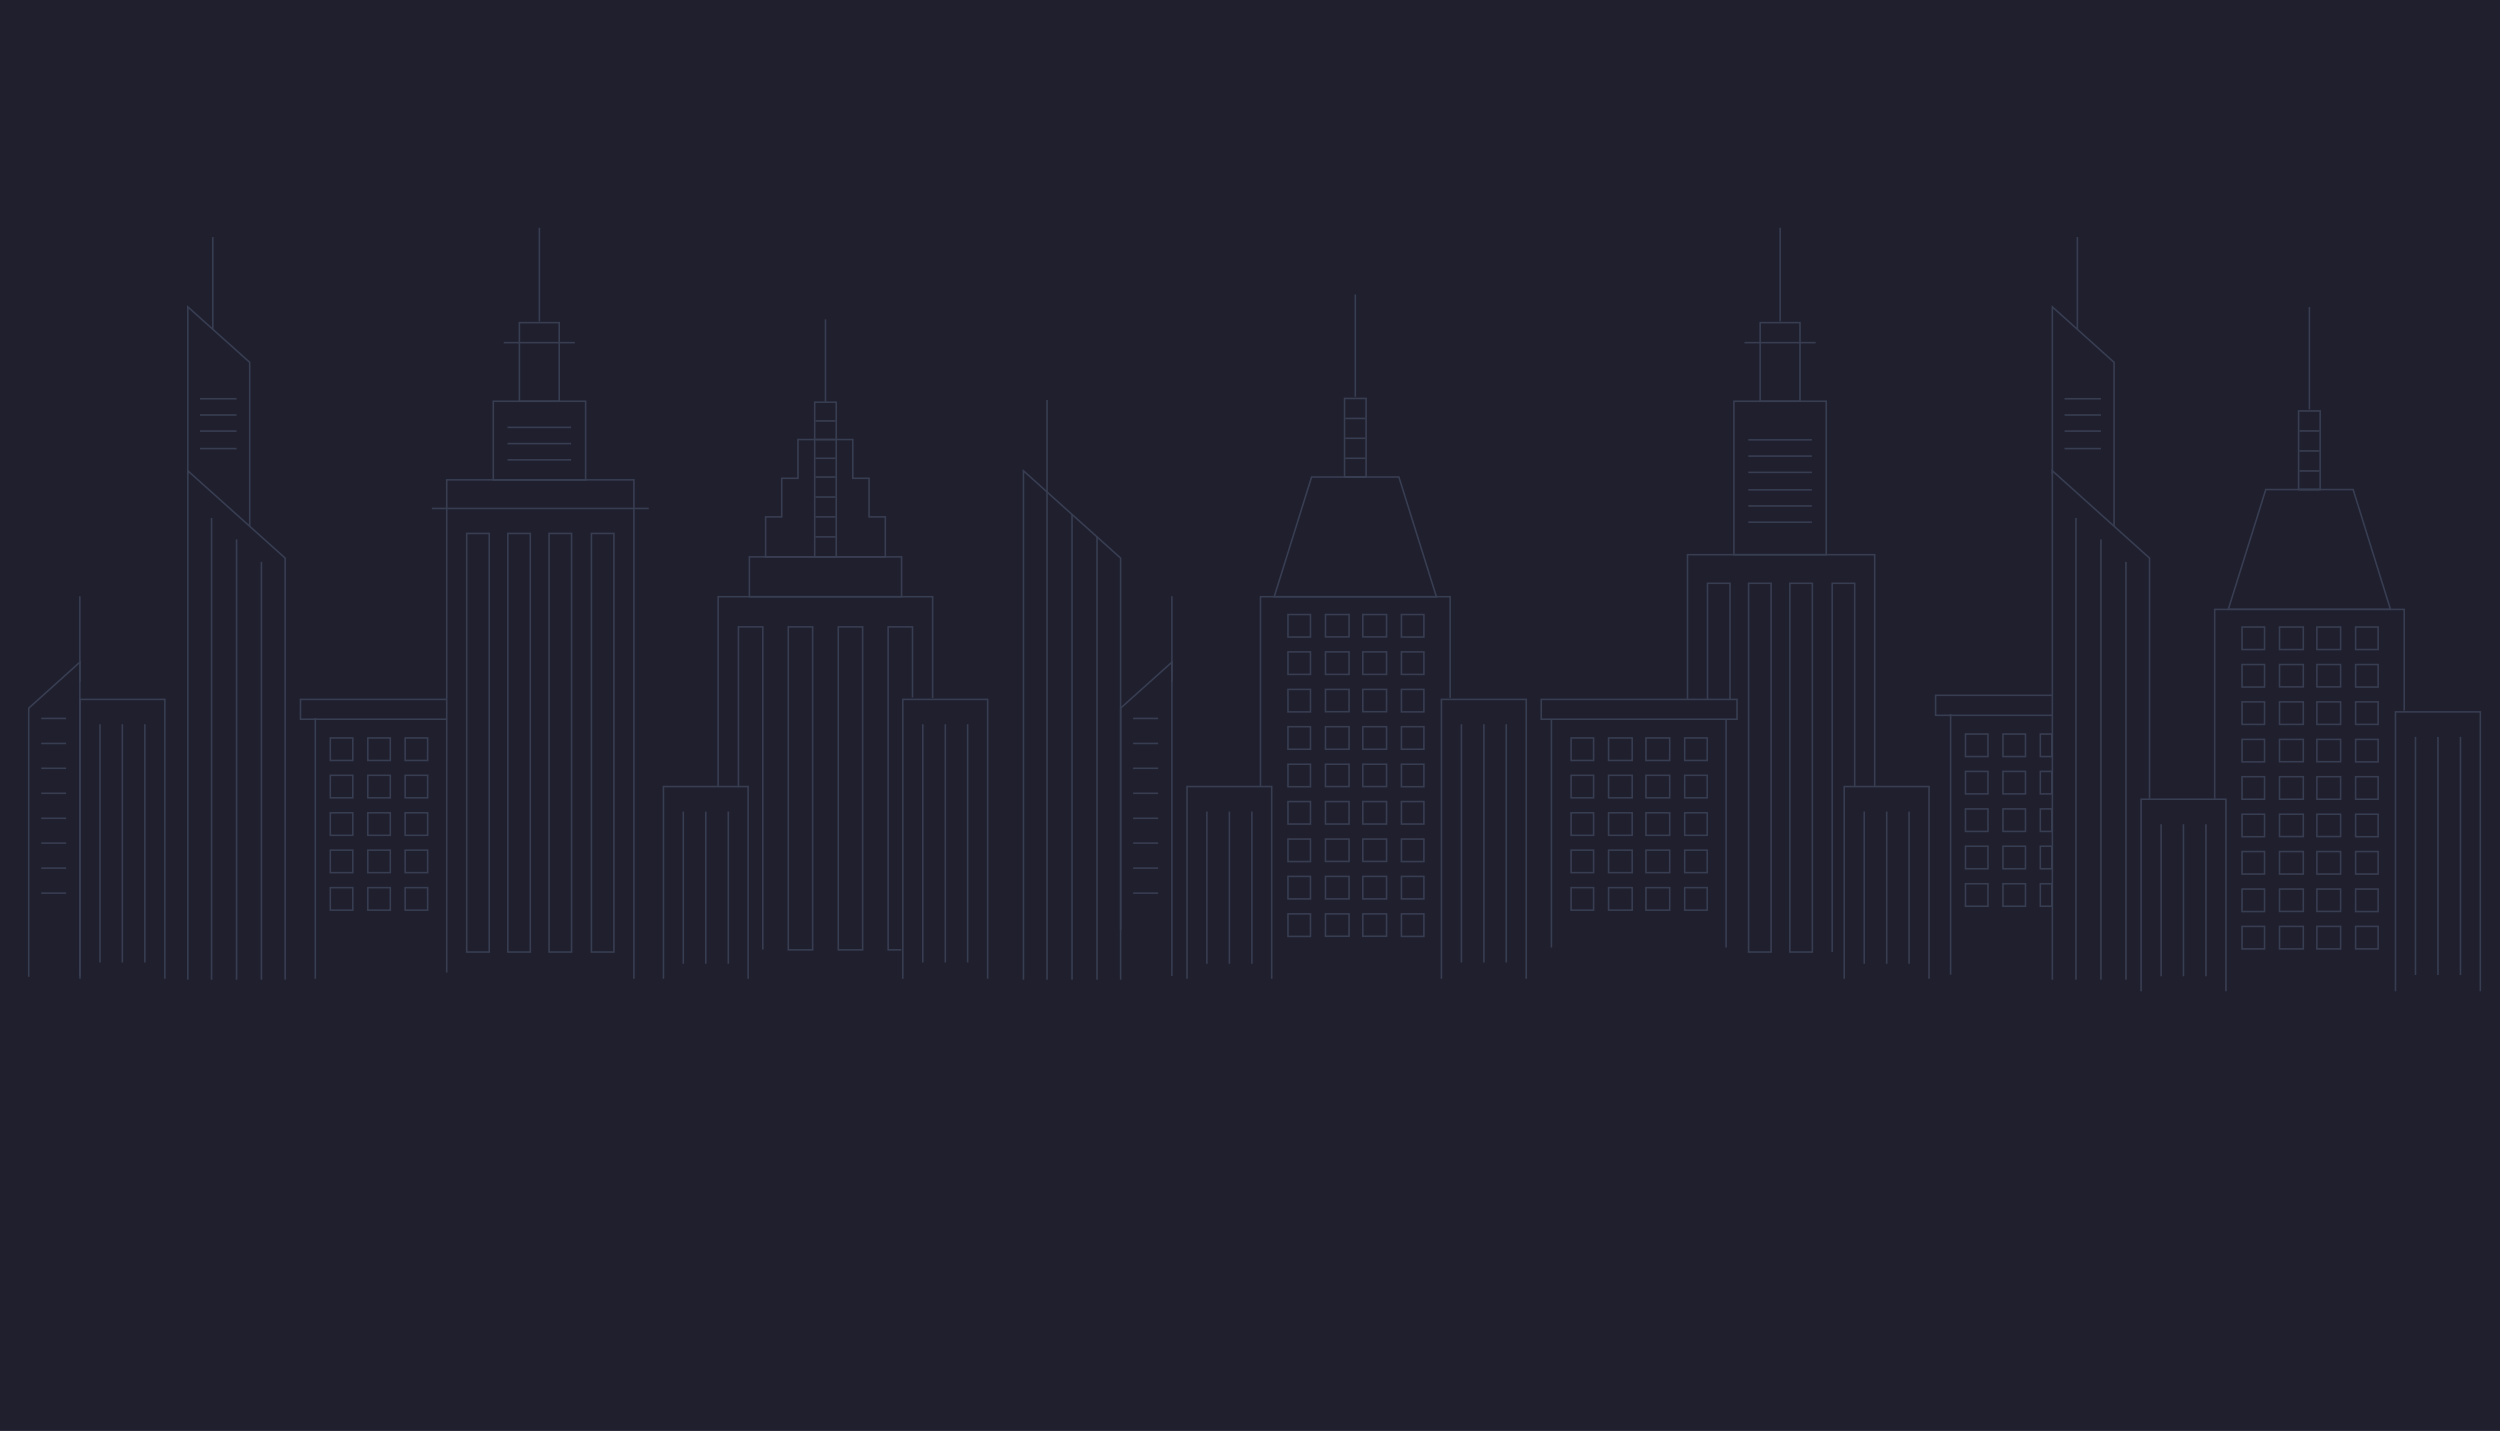 <?xml version="1.0" encoding="utf-8"?>
<!-- Generator: Adobe Illustrator 21.1.0, SVG Export Plug-In . SVG Version: 6.00 Build 0)  -->
<svg version="1.1" id="Ebene_1" xmlns="http://www.w3.org/2000/svg" xmlns:xlink="http://www.w3.org/1999/xlink" x="0px" y="0px"
	 viewBox="0 0 1600 915.8" style="enable-background:new 0 0 1600 915.8;" xml:space="preserve">
<style type="text/css">
	.st0{fill:#1F1F2E;}
	.st1{opacity:0.2;}
	.st2{fill:none;stroke:#9CB8E2;stroke-miterlimit:10;}
</style>
<rect y="0" class="st0" width="1600" height="915.8"/>
<g class="st1">
	<g>
		<g>
			<g>
				<polyline class="st2" points="285.9,622.4 285.9,307.1 405.7,307.1 405.7,626.4 				"/>
				<line class="st2" x1="276.4" y1="325.4" x2="415.2" y2="325.4"/>
				<g>
					<rect x="298.7" y="341.4" class="st2" width="14.4" height="267.9"/>
					<rect x="325" y="341.4" class="st2" width="14.4" height="267.9"/>
					<rect x="351.4" y="341.4" class="st2" width="14.4" height="267.9"/>
					<rect x="378.5" y="341.4" class="st2" width="14.4" height="267.9"/>
				</g>
			</g>
			<g>
				<rect x="315.7" y="256.8" class="st2" width="59.1" height="50.3"/>
				<rect x="332.4" y="206.5" class="st2" width="25.5" height="50.3"/>
				<line class="st2" x1="322.4" y1="219.3" x2="367.9" y2="219.3"/>
				<line class="st2" x1="345.2" y1="205.7" x2="345.2" y2="145.8"/>
				<line class="st2" x1="324.8" y1="273.5" x2="365.5" y2="273.5"/>
				<line class="st2" x1="324.8" y1="283.9" x2="365.5" y2="283.9"/>
				<line class="st2" x1="324.8" y1="294.3" x2="365.5" y2="294.3"/>
			</g>
		</g>
		<g>
			<polyline class="st2" points="285.7,460.3 192.3,460.3 192.3,447.6 285.7,447.6 			"/>
			<line class="st2" x1="201.8" y1="459.5" x2="201.8" y2="626.4"/>
			<rect x="211.4" y="472.3" class="st2" width="14.4" height="14.4"/>
			<rect x="235.4" y="472.3" class="st2" width="14.4" height="14.4"/>
			<rect x="259.3" y="472.3" class="st2" width="14.4" height="14.4"/>
			<rect x="259.3" y="496.2" class="st2" width="14.4" height="14.4"/>
			<rect x="235.4" y="496.2" class="st2" width="14.4" height="14.4"/>
			<rect x="211.4" y="496.2" class="st2" width="14.4" height="14.4"/>
			<rect x="211.4" y="520.2" class="st2" width="14.4" height="14.4"/>
			<rect x="235.4" y="520.2" class="st2" width="14.4" height="14.4"/>
			<rect x="259.3" y="520.2" class="st2" width="14.4" height="14.4"/>
			<rect x="259.3" y="544.1" class="st2" width="14.4" height="14.4"/>
			<rect x="235.4" y="544.1" class="st2" width="14.4" height="14.4"/>
			<rect x="211.4" y="544.1" class="st2" width="14.4" height="14.4"/>
			<rect x="211.4" y="568.1" class="st2" width="14.4" height="14.4"/>
			<rect x="235.4" y="568.1" class="st2" width="14.4" height="14.4"/>
			<rect x="259.3" y="568.1" class="st2" width="14.4" height="14.4"/>
		</g>
		<g>
			<polyline class="st2" points="459.6,503.1 459.6,381.9 596.9,381.9 596.9,446.7 			"/>
			<rect x="479.6" y="356.4" class="st2" width="97.4" height="25.5"/>
			<polygon class="st2" points="556.2,330.8 556.2,306.1 545.8,306.1 545.8,281.3 510.7,281.3 510.7,306.1 500.3,306.1 500.3,330.8 
				490,330.8 490,356.4 566.6,356.4 566.6,330.8 			"/>
			<rect x="521.4" y="257.4" class="st2" width="13.8" height="99"/>
			<line class="st2" x1="521.9" y1="269.4" x2="534.7" y2="269.4"/>
			<line class="st2" x1="521.9" y1="281.3" x2="534.7" y2="281.3"/>
			<line class="st2" x1="521.9" y1="293.3" x2="534.7" y2="293.3"/>
			<line class="st2" x1="521.9" y1="305.3" x2="534.7" y2="305.3"/>
			<line class="st2" x1="521.9" y1="318.1" x2="534.7" y2="318.1"/>
			<line class="st2" x1="521.9" y1="330.8" x2="534.7" y2="330.8"/>
			<line class="st2" x1="521.9" y1="343.6" x2="534.7" y2="343.6"/>
			<line class="st2" x1="528.3" y1="257.1" x2="528.3" y2="204.4"/>
			<g>
				<polyline class="st2" points="472.6,503.9 472.6,401.2 488.2,401.2 488.2,607.7 				"/>
				<rect x="504.5" y="401.2" class="st2" width="15.6" height="206.7"/>
				<rect x="536.5" y="401.2" class="st2" width="15.6" height="206.7"/>
				<polyline class="st2" points="576.8,607.9 568.4,607.9 568.4,401.2 584,401.2 584,446.4 				"/>
			</g>
		</g>
		<g>
			<polyline class="st2" points="424.6,626.4 424.6,503.4 478.8,503.4 478.8,626.4 			"/>
			<g>
				<line class="st2" x1="437.3" y1="519.4" x2="437.3" y2="616.8"/>
				<line class="st2" x1="451.7" y1="519.4" x2="451.7" y2="616.8"/>
				<line class="st2" x1="466.1" y1="519.4" x2="466.1" y2="616.8"/>
			</g>
		</g>
		<g>
			<polyline class="st2" points="577.8,626.4 577.8,447.6 632.1,447.6 632.1,626.4 			"/>
			<g>
				<line class="st2" x1="590.6" y1="463.5" x2="590.6" y2="616"/>
				<line class="st2" x1="605" y1="463.5" x2="605" y2="616"/>
				<line class="st2" x1="619.3" y1="463.5" x2="619.3" y2="616"/>
			</g>
		</g>
		<g>
			<polyline class="st2" points="717.2,627 717.2,357.2 655,301.3 655,627 			"/>
			<g>
				<line class="st2" x1="670.1" y1="256" x2="670.1" y2="627"/>
				<line class="st2" x1="686.1" y1="329.2" x2="686.1" y2="627"/>
				<line class="st2" x1="702.1" y1="343.6" x2="702.1" y2="627"/>
			</g>
		</g>
		<g>
			<polyline class="st2" points="717.2,595.1 717.2,453.2 750,423.8 750,624.6 			"/>
			<line class="st2" x1="725.2" y1="459.8" x2="741.2" y2="459.8"/>
			<line class="st2" x1="725.2" y1="475.8" x2="741.2" y2="475.8"/>
			<line class="st2" x1="725.2" y1="491.7" x2="741.2" y2="491.7"/>
			<line class="st2" x1="725.2" y1="507.7" x2="741.2" y2="507.7"/>
			<line class="st2" x1="725.2" y1="523.7" x2="741.2" y2="523.7"/>
			<line class="st2" x1="725.2" y1="539.6" x2="741.2" y2="539.6"/>
			<line class="st2" x1="725.2" y1="555.6" x2="741.2" y2="555.6"/>
			<line class="st2" x1="725.2" y1="571.6" x2="741.2" y2="571.6"/>
			<line class="st2" x1="750" y1="436.4" x2="750" y2="381.6"/>
		</g>
		<g>
			<polyline class="st2" points="806.7,503.1 806.7,381.9 928.1,381.9 928.1,446.7 			"/>
			<polygon class="st2" points="919.3,381.9 815.5,381.9 839.4,305.3 895.3,305.3 			"/>
			<rect x="860.5" y="255" class="st2" width="13.8" height="50.3"/>
			<line class="st2" x1="861" y1="267.8" x2="873.8" y2="267.8"/>
			<line class="st2" x1="861" y1="280.5" x2="873.8" y2="280.5"/>
			<line class="st2" x1="861" y1="293.3" x2="873.8" y2="293.3"/>
			<line class="st2" x1="861" y1="305.3" x2="873.8" y2="305.3"/>
			<line class="st2" x1="867.4" y1="253.9" x2="867.4" y2="188.5"/>
		</g>
		<g>
			<polyline class="st2" points="759.7,626.4 759.7,503.4 813.9,503.4 813.9,626.4 			"/>
			<g>
				<line class="st2" x1="772.4" y1="519.4" x2="772.4" y2="616.8"/>
				<line class="st2" x1="786.8" y1="519.4" x2="786.8" y2="616.8"/>
				<line class="st2" x1="801.2" y1="519.4" x2="801.2" y2="616.8"/>
			</g>
		</g>
		<g>
			<polyline class="st2" points="922.5,626.4 922.5,447.6 976.8,447.6 976.8,626.4 			"/>
			<g>
				<line class="st2" x1="935.3" y1="463.5" x2="935.3" y2="616"/>
				<line class="st2" x1="949.7" y1="463.5" x2="949.7" y2="616"/>
				<line class="st2" x1="964" y1="463.5" x2="964" y2="616"/>
			</g>
		</g>
		<rect x="824.3" y="393.3" class="st2" width="14.4" height="14.4"/>
		<rect x="824.3" y="417.2" class="st2" width="14.4" height="14.4"/>
		<rect x="824.3" y="441.2" class="st2" width="14.4" height="14.4"/>
		<rect x="824.3" y="465.1" class="st2" width="14.4" height="14.4"/>
		<rect x="824.3" y="489.1" class="st2" width="14.4" height="14.4"/>
		<rect x="896.9" y="393.3" class="st2" width="14.4" height="14.4"/>
		<polygon class="st2" points="873,393.3 872.2,393.3 872.2,407.6 873,407.6 886.6,407.6 887.4,407.6 887.4,393.3 886.6,393.3 		"/>
		<polygon class="st2" points="849.1,393.3 848.3,393.3 848.3,407.6 849.1,407.6 862.6,407.6 863.4,407.6 863.4,393.3 862.6,393.3 
					"/>
		<polygon class="st2" points="849.1,417.2 848.3,417.2 848.3,431.6 849.1,431.6 862.6,431.6 863.4,431.6 863.4,417.2 862.6,417.2 
					"/>
		<polygon class="st2" points="873,417.2 872.2,417.2 872.2,431.6 873,431.6 886.6,431.6 887.4,431.6 887.4,417.2 886.6,417.2 		"/>
		<rect x="896.9" y="417.2" class="st2" width="14.4" height="14.4"/>
		<rect x="896.9" y="441.2" class="st2" width="14.4" height="14.4"/>
		<polygon class="st2" points="873,441.2 872.2,441.2 872.2,455.5 873,455.5 886.6,455.5 887.4,455.5 887.4,441.2 886.6,441.2 		"/>
		<polygon class="st2" points="849.1,441.2 848.3,441.2 848.3,455.5 849.1,455.5 862.6,455.5 863.4,455.5 863.4,441.2 862.6,441.2 
					"/>
		<polygon class="st2" points="849.1,465.1 848.3,465.1 848.3,479.5 849.1,479.5 862.6,479.5 863.4,479.5 863.4,465.1 862.6,465.1 
					"/>
		<polygon class="st2" points="873,465.1 872.2,465.1 872.2,479.5 873,479.5 886.6,479.5 887.4,479.5 887.4,465.1 886.6,465.1 		"/>
		<rect x="896.9" y="465.1" class="st2" width="14.4" height="14.4"/>
		<rect x="896.9" y="489.1" class="st2" width="14.4" height="14.4"/>
		<polygon class="st2" points="873,489.1 872.2,489.1 872.2,503.4 873,503.4 886.6,503.4 887.4,503.4 887.4,489.1 886.6,489.1 		"/>
		<polygon class="st2" points="849.1,489.1 848.3,489.1 848.3,503.4 849.1,503.4 862.6,503.4 863.4,503.4 863.4,489.1 862.6,489.1 
					"/>
		<rect x="824.3" y="513" class="st2" width="14.4" height="14.4"/>
		<rect x="824.3" y="537" class="st2" width="14.4" height="14.4"/>
		<rect x="824.3" y="560.9" class="st2" width="14.4" height="14.4"/>
		<rect x="824.3" y="584.9" class="st2" width="14.4" height="14.4"/>
		<rect x="896.9" y="513" class="st2" width="14.4" height="14.4"/>
		<polygon class="st2" points="873,513 872.2,513 872.2,527.4 873,527.4 886.6,527.4 887.4,527.4 887.4,513 886.6,513 		"/>
		<polygon class="st2" points="849.1,513 848.3,513 848.3,527.4 849.1,527.4 862.6,527.4 863.4,527.4 863.4,513 862.6,513 		"/>
		<polygon class="st2" points="849.1,537 848.3,537 848.3,551.3 849.1,551.3 862.6,551.3 863.4,551.3 863.4,537 862.6,537 		"/>
		<polygon class="st2" points="873,537 872.2,537 872.2,551.3 873,551.3 886.6,551.3 887.4,551.3 887.4,537 886.6,537 		"/>
		<rect x="896.9" y="537" class="st2" width="14.4" height="14.4"/>
		<rect x="896.9" y="560.9" class="st2" width="14.4" height="14.4"/>
		<polygon class="st2" points="873,560.9 872.2,560.9 872.2,575.3 873,575.3 886.6,575.3 887.4,575.3 887.4,560.9 886.6,560.9 		"/>
		<polygon class="st2" points="849.1,560.9 848.3,560.9 848.3,575.3 849.1,575.3 862.6,575.3 863.4,575.3 863.4,560.9 862.6,560.9 
					"/>
		<polygon class="st2" points="849.1,584.9 848.3,584.9 848.3,599.2 849.1,599.2 862.6,599.2 863.4,599.2 863.4,584.9 862.6,584.9 
					"/>
		<polygon class="st2" points="873,584.9 872.2,584.9 872.2,599.2 873,599.2 886.6,599.2 887.4,599.2 887.4,584.9 886.6,584.9 		"/>
		<rect x="896.9" y="584.9" class="st2" width="14.4" height="14.4"/>
	</g>
	<g>
		<g>
			<g>
				<polyline class="st2" points="1080,447.6 1080,355 1199.8,355 1199.8,503.4 				"/>
				<g>
					<polyline class="st2" points="1107.2,447.6 1107.2,373.3 1092.8,373.3 1092.8,447.6 					"/>
					<rect x="1119.1" y="373.3" class="st2" width="14.4" height="236"/>
					<rect x="1145.5" y="373.3" class="st2" width="14.4" height="236"/>
					<polyline class="st2" points="1187,503.4 1187,373.3 1172.6,373.3 1172.6,609.3 					"/>
				</g>
			</g>
			<g>
				<rect x="1109.7" y="256.8" class="st2" width="59.1" height="98.2"/>
				<rect x="1126.5" y="206.5" class="st2" width="25.5" height="50.3"/>
				<line class="st2" x1="1116.5" y1="219.3" x2="1162" y2="219.3"/>
				<line class="st2" x1="1139.3" y1="205.7" x2="1139.3" y2="145.8"/>
				<line class="st2" x1="1118.9" y1="313.5" x2="1159.6" y2="313.5"/>
				<line class="st2" x1="1118.9" y1="323.8" x2="1159.6" y2="323.8"/>
				<line class="st2" x1="1118.9" y1="334.2" x2="1159.6" y2="334.2"/>
				<line class="st2" x1="1118.9" y1="281.5" x2="1159.6" y2="281.5"/>
				<line class="st2" x1="1118.9" y1="291.9" x2="1159.6" y2="291.9"/>
				<line class="st2" x1="1118.9" y1="302.3" x2="1159.6" y2="302.3"/>
			</g>
		</g>
		<g>
			<polyline class="st2" points="1180.3,626.4 1180.3,503.4 1234.6,503.4 1234.6,626.4 			"/>
			<g>
				<line class="st2" x1="1193.1" y1="519.4" x2="1193.1" y2="616.8"/>
				<line class="st2" x1="1207.5" y1="519.4" x2="1207.5" y2="616.8"/>
				<line class="st2" x1="1221.8" y1="519.4" x2="1221.8" y2="616.8"/>
			</g>
		</g>
		<g>
			<polyline class="st2" points="1375.7,511 1375.7,357.2 1313.5,301.3 1313.5,627 			"/>
			<g>
				<line class="st2" x1="1328.6" y1="331.5" x2="1328.6" y2="627"/>
				<line class="st2" x1="1344.6" y1="345.2" x2="1344.6" y2="627"/>
				<line class="st2" x1="1360.6" y1="359.6" x2="1360.6" y2="627"/>
			</g>
		</g>
		<g>
			<rect x="1005.5" y="472.3" class="st2" width="14.4" height="14.4"/>
			<rect x="1005.5" y="496.2" class="st2" width="14.4" height="14.4"/>
			<rect x="1005.5" y="520.2" class="st2" width="14.4" height="14.4"/>
			<rect x="1005.5" y="544.1" class="st2" width="14.4" height="14.4"/>
			<rect x="1005.5" y="568.1" class="st2" width="14.4" height="14.4"/>
			<polygon class="st2" points="1079.7,447.6 1018.3,447.6 986.4,447.6 986.4,460.3 1018.3,460.3 1079.7,460.3 1111.7,460.3 
				1111.7,447.6 			"/>
			<rect x="1078.2" y="472.3" class="st2" width="14.4" height="14.4"/>
			<polygon class="st2" points="1054.2,472.3 1053.4,472.3 1053.4,486.7 1054.2,486.7 1067.8,486.7 1068.6,486.7 1068.6,472.3 
				1067.8,472.3 			"/>
			<polygon class="st2" points="1030.3,472.3 1029.5,472.3 1029.5,486.7 1030.3,486.7 1043.8,486.7 1044.6,486.7 1044.6,472.3 
				1043.8,472.3 			"/>
			<polygon class="st2" points="1030.3,496.2 1029.5,496.2 1029.5,510.6 1030.3,510.6 1043.8,510.6 1044.6,510.6 1044.6,496.2 
				1043.8,496.2 			"/>
			<polygon class="st2" points="1054.2,496.2 1053.4,496.2 1053.4,510.6 1054.2,510.6 1067.8,510.6 1068.6,510.6 1068.6,496.2 
				1067.8,496.2 			"/>
			<rect x="1078.2" y="496.2" class="st2" width="14.4" height="14.4"/>
			<rect x="1078.2" y="520.2" class="st2" width="14.4" height="14.4"/>
			<polygon class="st2" points="1054.2,520.2 1053.4,520.2 1053.4,534.6 1054.2,534.6 1067.8,534.6 1068.6,534.6 1068.6,520.2 
				1067.8,520.2 			"/>
			<polygon class="st2" points="1030.3,520.2 1029.5,520.2 1029.5,534.6 1030.3,534.6 1043.8,534.6 1044.6,534.6 1044.6,520.2 
				1043.8,520.2 			"/>
			<polygon class="st2" points="1030.3,544.1 1029.5,544.1 1029.5,558.5 1030.3,558.5 1043.8,558.5 1044.6,558.5 1044.6,544.1 
				1043.8,544.1 			"/>
			<polygon class="st2" points="1054.2,544.1 1053.4,544.1 1053.4,558.5 1054.2,558.5 1067.8,558.5 1068.6,558.5 1068.6,544.1 
				1067.8,544.1 			"/>
			<rect x="1078.2" y="544.1" class="st2" width="14.4" height="14.4"/>
			<rect x="1078.2" y="568.1" class="st2" width="14.4" height="14.4"/>
			<polygon class="st2" points="1054.2,568.1 1053.4,568.1 1053.4,582.5 1054.2,582.5 1067.8,582.5 1068.6,582.5 1068.6,568.1 
				1067.8,568.1 			"/>
			<polygon class="st2" points="1030.3,568.1 1029.5,568.1 1029.5,582.5 1030.3,582.5 1043.8,582.5 1044.6,582.5 1044.6,568.1 
				1043.8,568.1 			"/>
		</g>
		<line class="st2" x1="992.9" y1="460.3" x2="992.9" y2="606.4"/>
		<line class="st2" x1="1104.7" y1="460.3" x2="1104.7" y2="606.4"/>
		<g>
			<polyline class="st2" points="1353,336.7 1353,231.9 1313.5,196.4 1313.5,303.6 			"/>
			<g>
				<line class="st2" x1="1329.5" y1="151.7" x2="1329.5" y2="210.6"/>
			</g>
		</g>
		<line class="st2" x1="1321.3" y1="287.1" x2="1344.6" y2="287.1"/>
		<line class="st2" x1="1321.3" y1="255.2" x2="1344.6" y2="255.2"/>
		<line class="st2" x1="1321.3" y1="265.6" x2="1344.6" y2="265.6"/>
		<line class="st2" x1="1321.3" y1="275.9" x2="1344.6" y2="275.9"/>
		<g>
			<polyline class="st2" points="1313.2,457.8 1238.8,457.8 1238.8,445 1313.2,445 			"/>
			<line class="st2" x1="1248.4" y1="457" x2="1248.4" y2="623.8"/>
			<rect x="1257.9" y="469.8" class="st2" width="14.4" height="14.4"/>
			<rect x="1281.9" y="469.8" class="st2" width="14.4" height="14.4"/>
			<rect x="1305.8" y="469.8" class="st2" width="7.4" height="14.4"/>
			<rect x="1305.8" y="493.7" class="st2" width="7.4" height="14.4"/>
			<rect x="1281.9" y="493.7" class="st2" width="14.4" height="14.4"/>
			<rect x="1257.9" y="493.7" class="st2" width="14.4" height="14.4"/>
			<rect x="1257.9" y="517.7" class="st2" width="14.4" height="14.4"/>
			<rect x="1281.9" y="517.7" class="st2" width="14.4" height="14.4"/>
			<rect x="1305.8" y="517.7" class="st2" width="7.4" height="14.4"/>
			<rect x="1305.8" y="541.6" class="st2" width="7.4" height="14.4"/>
			<rect x="1281.9" y="541.6" class="st2" width="14.4" height="14.4"/>
			<rect x="1257.9" y="541.6" class="st2" width="14.4" height="14.4"/>
			<rect x="1257.9" y="565.6" class="st2" width="14.4" height="14.4"/>
			<rect x="1281.9" y="565.6" class="st2" width="14.4" height="14.4"/>
			<rect x="1305.8" y="565.6" class="st2" width="7.4" height="14.4"/>
		</g>
	</g>
	<g>
		<g>
			<polyline class="st2" points="105.5,626.4 105.5,447.6 51.2,447.6 51.2,626.4 			"/>
			<g>
				<line class="st2" x1="92.7" y1="463.5" x2="92.7" y2="616"/>
				<line class="st2" x1="78.3" y1="463.5" x2="78.3" y2="616"/>
				<line class="st2" x1="64" y1="463.5" x2="64" y2="616"/>
			</g>
		</g>
		<g>
			<polyline class="st2" points="182.5,627 182.5,357.2 120.2,301.3 120.2,627 			"/>
			<g>
				<line class="st2" x1="135.4" y1="331.5" x2="135.4" y2="627"/>
				<line class="st2" x1="151.4" y1="345.2" x2="151.4" y2="627"/>
				<line class="st2" x1="167.3" y1="359.6" x2="167.3" y2="627"/>
			</g>
		</g>
		<g>
			<polyline class="st2" points="18.4,625.1 18.4,453.2 51.1,423.8 51.1,624.6 			"/>
			<line class="st2" x1="26.4" y1="459.8" x2="42.3" y2="459.8"/>
			<line class="st2" x1="26.4" y1="475.8" x2="42.3" y2="475.8"/>
			<line class="st2" x1="26.4" y1="491.7" x2="42.3" y2="491.7"/>
			<line class="st2" x1="26.4" y1="507.7" x2="42.3" y2="507.7"/>
			<line class="st2" x1="26.4" y1="523.7" x2="42.3" y2="523.7"/>
			<line class="st2" x1="26.4" y1="539.6" x2="42.3" y2="539.6"/>
			<line class="st2" x1="26.4" y1="555.6" x2="42.3" y2="555.6"/>
			<line class="st2" x1="26.4" y1="571.6" x2="42.3" y2="571.6"/>
			<line class="st2" x1="51.1" y1="436.4" x2="51.1" y2="381.6"/>
		</g>
		<g>
			<polyline class="st2" points="159.8,336.7 159.8,231.9 120.2,196.4 120.2,303.6 			"/>
			<g>
				<line class="st2" x1="136.2" y1="151.7" x2="136.2" y2="210.6"/>
			</g>
		</g>
		<line class="st2" x1="128" y1="287.1" x2="151.4" y2="287.1"/>
		<line class="st2" x1="128" y1="255.2" x2="151.4" y2="255.2"/>
		<line class="st2" x1="128" y1="265.6" x2="151.4" y2="265.6"/>
		<line class="st2" x1="128" y1="275.9" x2="151.4" y2="275.9"/>
	</g>
	<g>
		<g>
			<polyline class="st2" points="1417.4,511.2 1417.4,390 1538.7,390 1538.7,454.8 			"/>
			<polygon class="st2" points="1529.9,390 1426.1,390 1450.1,313.3 1506,313.3 			"/>
			<rect x="1471.1" y="263" class="st2" width="13.8" height="50.3"/>
			<line class="st2" x1="1471.6" y1="275.8" x2="1484.4" y2="275.8"/>
			<line class="st2" x1="1471.6" y1="288.6" x2="1484.4" y2="288.6"/>
			<line class="st2" x1="1471.6" y1="301.4" x2="1484.4" y2="301.4"/>
			<line class="st2" x1="1471.6" y1="313.3" x2="1484.4" y2="313.3"/>
			<line class="st2" x1="1478" y1="262" x2="1478" y2="196.5"/>
		</g>
		<g>
			<polyline class="st2" points="1370.3,634.4 1370.3,511.5 1424.6,511.5 1424.6,634.4 			"/>
			<g>
				<line class="st2" x1="1383.1" y1="527.5" x2="1383.1" y2="624.8"/>
				<line class="st2" x1="1397.4" y1="527.5" x2="1397.4" y2="624.8"/>
				<line class="st2" x1="1411.8" y1="527.5" x2="1411.8" y2="624.8"/>
			</g>
		</g>
		<g>
			<polyline class="st2" points="1533.1,634.4 1533.1,455.6 1587.4,455.6 1587.4,634.4 			"/>
			<g>
				<line class="st2" x1="1545.9" y1="471.6" x2="1545.9" y2="624"/>
				<line class="st2" x1="1560.3" y1="471.6" x2="1560.3" y2="624"/>
				<line class="st2" x1="1574.7" y1="471.6" x2="1574.7" y2="624"/>
			</g>
		</g>
		<rect x="1434.9" y="401.3" class="st2" width="14.4" height="14.4"/>
		<rect x="1434.9" y="425.3" class="st2" width="14.4" height="14.4"/>
		<rect x="1434.9" y="449.2" class="st2" width="14.4" height="14.4"/>
		<rect x="1434.9" y="473.2" class="st2" width="14.4" height="14.4"/>
		<rect x="1434.9" y="497.1" class="st2" width="14.4" height="14.4"/>
		<rect x="1507.6" y="401.3" class="st2" width="14.4" height="14.4"/>
		<polygon class="st2" points="1483.6,401.3 1482.8,401.3 1482.8,415.7 1483.6,415.7 1497.2,415.7 1498,415.7 1498,401.3 
			1497.2,401.3 		"/>
		<polygon class="st2" points="1459.7,401.3 1458.9,401.3 1458.9,415.7 1459.7,415.7 1473.3,415.7 1474.1,415.7 1474.1,401.3 
			1473.3,401.3 		"/>
		<polygon class="st2" points="1459.7,425.3 1458.9,425.3 1458.9,439.6 1459.7,439.6 1473.3,439.6 1474.1,439.6 1474.1,425.3 
			1473.3,425.3 		"/>
		<polygon class="st2" points="1483.6,425.3 1482.8,425.3 1482.8,439.6 1483.6,439.6 1497.2,439.6 1498,439.6 1498,425.3 
			1497.2,425.3 		"/>
		<rect x="1507.6" y="425.3" class="st2" width="14.4" height="14.4"/>
		<rect x="1507.6" y="449.2" class="st2" width="14.4" height="14.4"/>
		<polygon class="st2" points="1483.6,449.2 1482.8,449.2 1482.8,463.6 1483.6,463.6 1497.2,463.6 1498,463.6 1498,449.2 
			1497.2,449.2 		"/>
		<polygon class="st2" points="1459.7,449.2 1458.9,449.2 1458.9,463.6 1459.7,463.6 1473.3,463.6 1474.1,463.6 1474.1,449.2 
			1473.3,449.2 		"/>
		<polygon class="st2" points="1459.7,473.2 1458.9,473.2 1458.9,487.5 1459.7,487.5 1473.3,487.5 1474.1,487.5 1474.1,473.2 
			1473.3,473.2 		"/>
		<polygon class="st2" points="1483.6,473.2 1482.8,473.2 1482.8,487.5 1483.6,487.5 1497.2,487.5 1498,487.5 1498,473.2 
			1497.2,473.2 		"/>
		<rect x="1507.6" y="473.2" class="st2" width="14.4" height="14.4"/>
		<rect x="1507.6" y="497.1" class="st2" width="14.4" height="14.4"/>
		<polygon class="st2" points="1483.6,497.1 1482.8,497.1 1482.8,511.5 1483.6,511.5 1497.2,511.5 1498,511.5 1498,497.1 
			1497.2,497.1 		"/>
		<polygon class="st2" points="1459.7,497.1 1458.9,497.1 1458.9,511.5 1459.7,511.5 1473.3,511.5 1474.1,511.5 1474.1,497.1 
			1473.3,497.1 		"/>
		<rect x="1434.9" y="521.1" class="st2" width="14.4" height="14.4"/>
		<rect x="1434.9" y="545" class="st2" width="14.4" height="14.4"/>
		<rect x="1434.9" y="569" class="st2" width="14.4" height="14.4"/>
		<rect x="1434.9" y="592.9" class="st2" width="14.4" height="14.4"/>
		<rect x="1507.6" y="521.1" class="st2" width="14.4" height="14.4"/>
		<polygon class="st2" points="1483.6,521.1 1482.8,521.1 1482.8,535.4 1483.6,535.4 1497.2,535.4 1498,535.4 1498,521.1 
			1497.2,521.1 		"/>
		<polygon class="st2" points="1459.7,521.1 1458.9,521.1 1458.9,535.4 1459.7,535.4 1473.3,535.4 1474.1,535.4 1474.1,521.1 
			1473.3,521.1 		"/>
		<polygon class="st2" points="1459.7,545 1458.9,545 1458.9,559.4 1459.7,559.4 1473.3,559.4 1474.1,559.4 1474.1,545 1473.3,545 
					"/>
		<polygon class="st2" points="1483.6,545 1482.8,545 1482.8,559.4 1483.6,559.4 1497.2,559.4 1498,559.4 1498,545 1497.2,545 		"/>
		<rect x="1507.6" y="545" class="st2" width="14.4" height="14.4"/>
		<rect x="1507.6" y="569" class="st2" width="14.4" height="14.4"/>
		<polygon class="st2" points="1483.6,569 1482.8,569 1482.8,583.3 1483.6,583.3 1497.2,583.3 1498,583.3 1498,569 1497.2,569 		"/>
		<polygon class="st2" points="1459.7,569 1458.9,569 1458.9,583.3 1459.7,583.3 1473.3,583.3 1474.1,583.3 1474.1,569 1473.3,569 
					"/>
		<polygon class="st2" points="1459.7,592.9 1458.9,592.9 1458.9,607.3 1459.7,607.3 1473.3,607.3 1474.1,607.3 1474.1,592.9 
			1473.3,592.9 		"/>
		<polygon class="st2" points="1483.6,592.9 1482.8,592.9 1482.8,607.3 1483.6,607.3 1497.2,607.3 1498,607.3 1498,592.9 
			1497.2,592.9 		"/>
		<rect x="1507.6" y="592.9" class="st2" width="14.4" height="14.4"/>
	</g>
</g>
</svg>
